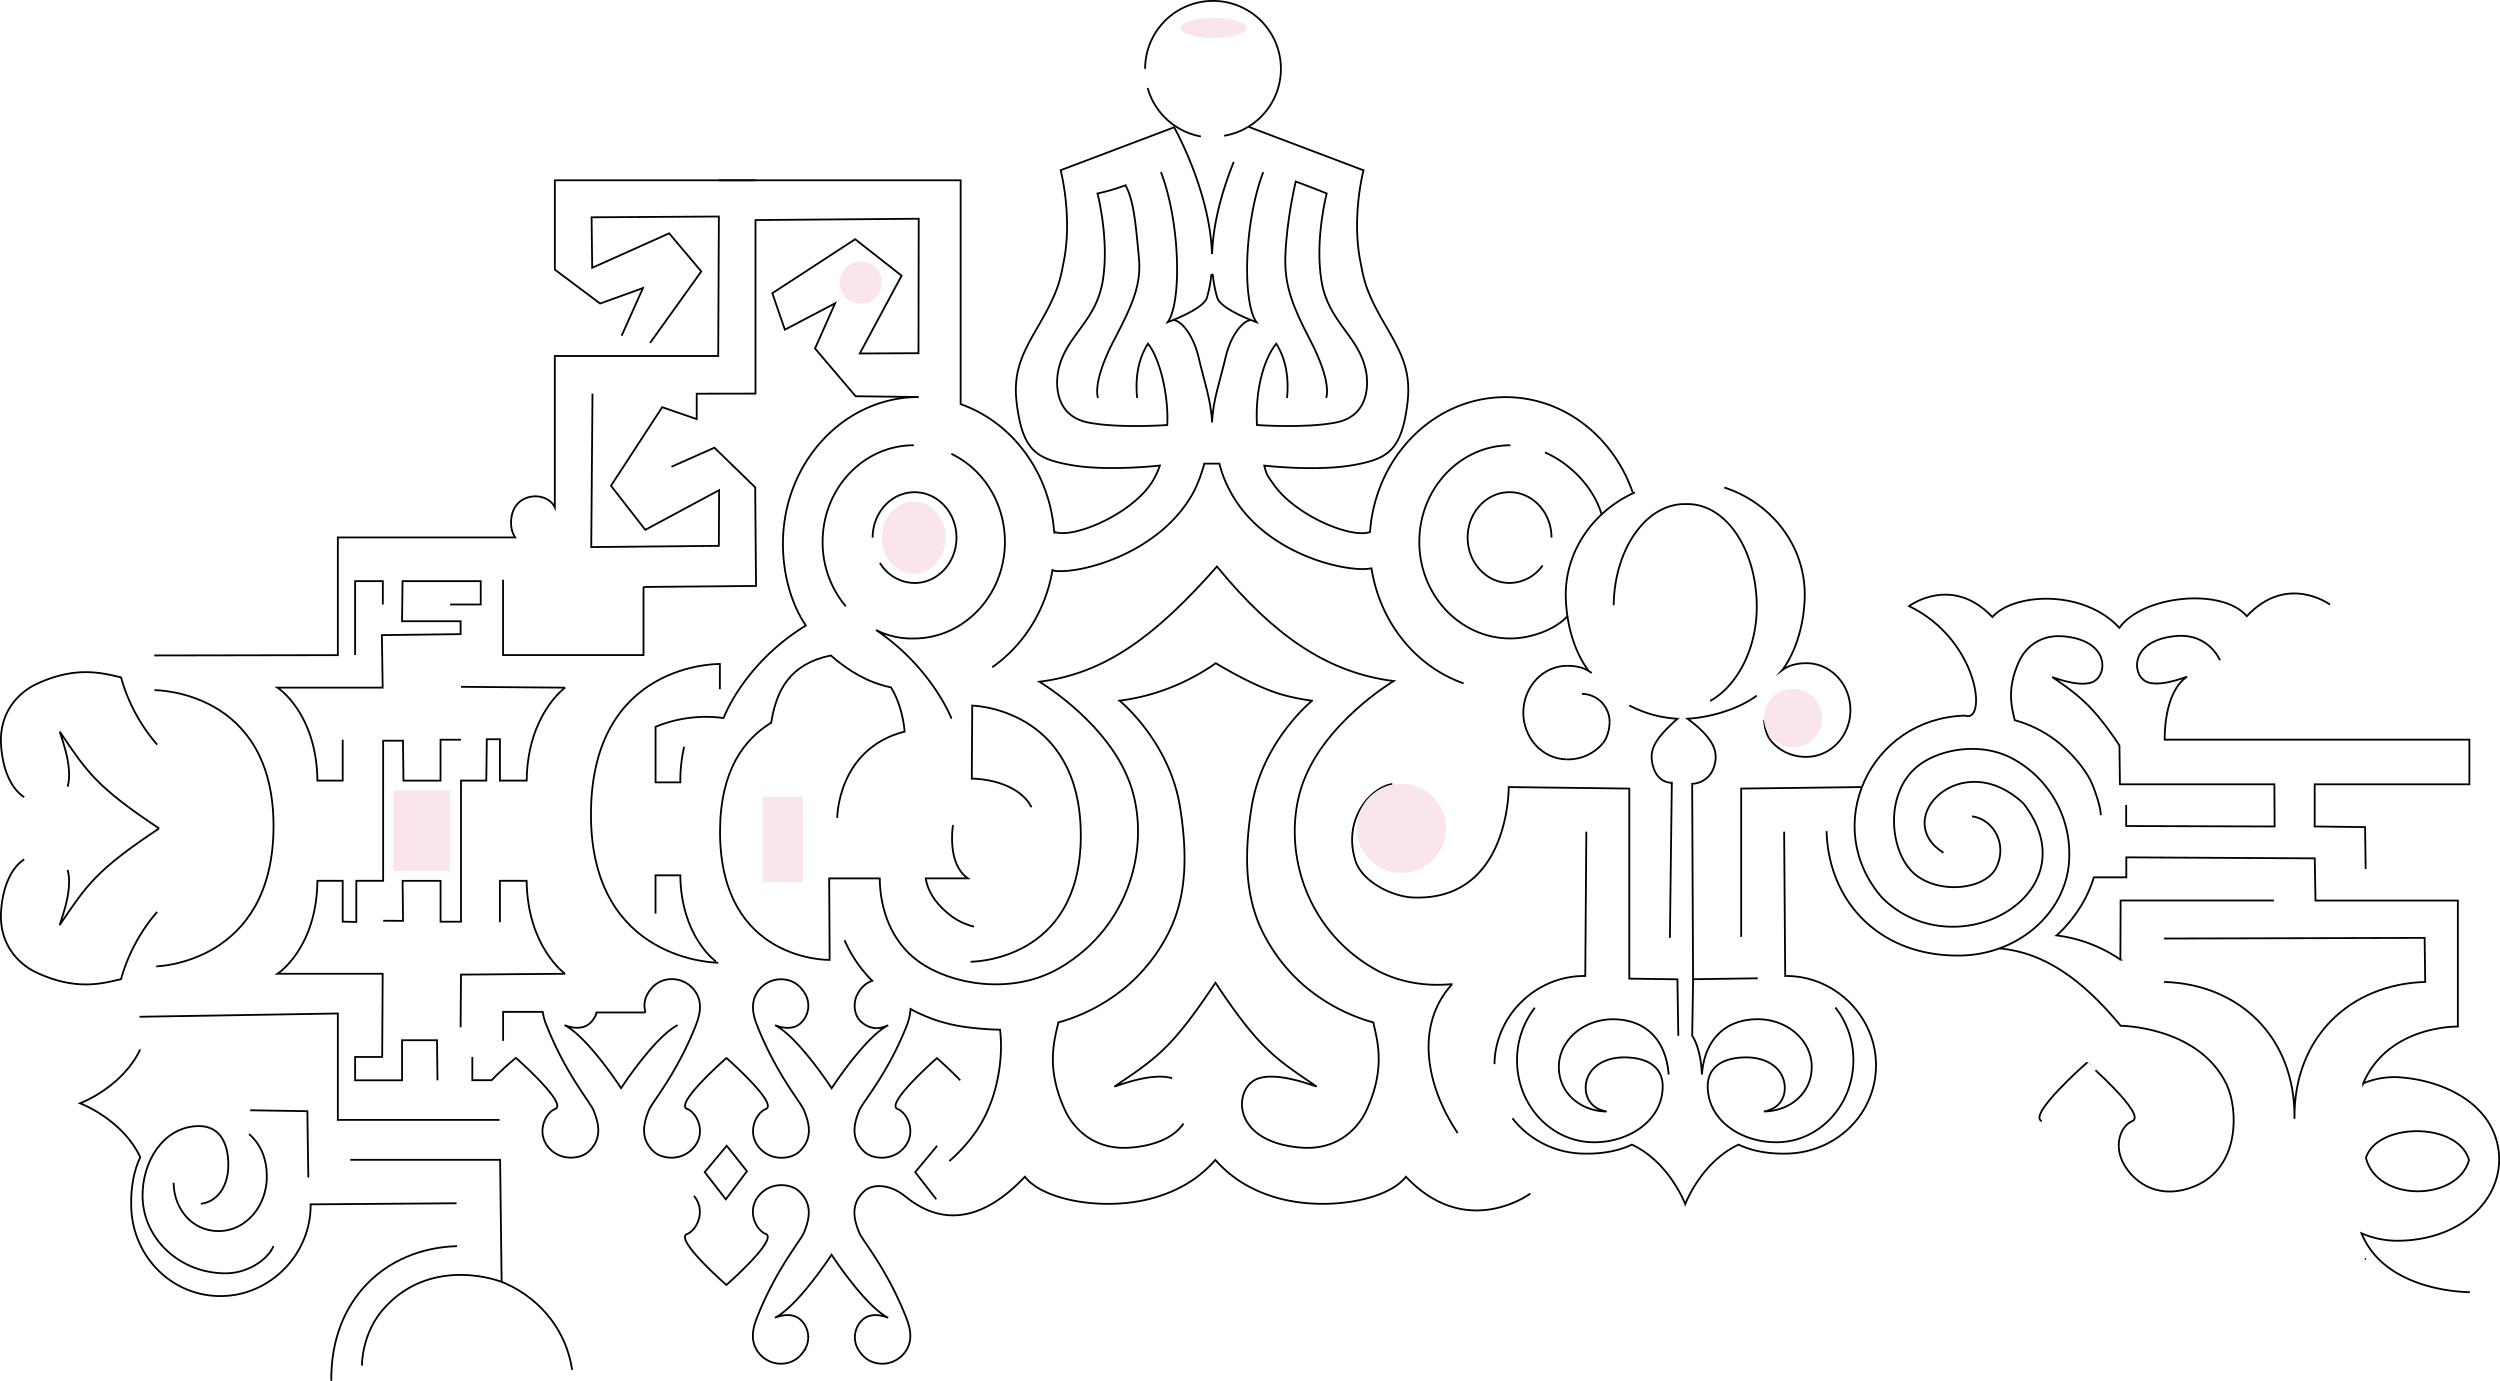 <svg xmlns="http://www.w3.org/2000/svg" viewBox="0 0 1371.47 757.49"><title>labirinto-desktop</title><g id="Layer_2" data-name="Layer 2"><g id="labirinto"><path d="M706.06,218.29c.92-9.5.07-20.09-5.91-29.75-6.84,8.2-11.69,25.78-10.6,44.62,0,0,26,1.93,43.1-1.33C753,228,750,207.35,749.57,204.75c-3.28-20.23-20.88-27.39-24.65-50.75-3.7-22.88,2.9-47.86,2.9-47.86s-8.44-3.42-17-6.59c0,0-5.25,22.09-5.71,41.88-.36,15.28,4,26.72,13.53,44.95,12.57,24.17,8.86,31.91,8.86,31.91" style="fill:none;stroke:#000;stroke-miterlimit:10"/><path d="M846.25,310.19a22.35,22.35,0,0,1-18.12,9.62c-12.69,0-23-11.15-23-24.9s10.28-24.9,23-24.9,23,11.15,23,24.9" style="fill:none;stroke:#000;stroke-miterlimit:10"/><path d="M860.06,337.84c-6.53,7.39-20,12.42-31.45,12.42-27.63,0-50-23.73-50-53s22.4-53,50-53" style="fill:none;stroke:#000;stroke-miterlimit:10"/><path d="M847.56,248.2c13.68,5.93,26.62,18.9,31.08,34" style="fill:none;stroke:#000;stroke-miterlimit:10"/><path d="M643.71,175.59c3.7.06,10.84,7.23,13.95,20.95,2.51,11.07,6.82,23.26,7.28,35.22.4-12.16,4.73-24,7.28-35.22,3.11-13.72,10.26-20.89,14-20.95" style="fill:none;stroke:#000;stroke-miterlimit:10"/><path d="M636.89,94.43c10.62,27.66,11.47,71.67,3.69,82.3,0,0,19.59-7,21.51-13.4A67.61,67.61,0,0,0,664.5,151a.45.45,0,0,1,.34-.38h0a.44.44,0,0,1,.54.39,63.64,63.64,0,0,0,2.42,12.34c1.93,6.43,21.5,13.4,21.5,13.4-7.77-10.63-6.92-54.64,3.7-82.3" style="fill:none;stroke:#000;stroke-miterlimit:10"/><path d="M602.4,218.29s-3.72-7.74,8.85-31.91c9.49-18.23,15-29.74,13.54-44.95-1.7-17.78-2.7-31.4-7.37-39.78a109.64,109.64,0,0,1-15.35,4.49s6.59,25,2.9,47.86c-3.78,23.36-21.37,30.52-24.66,50.75-.42,2.6-3.38,23.21,16.92,27.08,17.14,3.26,43.11,1.33,43.11,1.33h0c.85-16.74-4.26-37-10.61-44.62-6,9.66-6.83,20.25-5.91,29.75" style="fill:none;stroke:#000;stroke-miterlimit:10"/><path d="M482.72,308.83a22.53,22.53,0,0,0,19,11c12.68,0,23-11.15,23-24.9s-10.28-24.9-23-24.9-23,11.15-23,24.9" style="fill:none;stroke:#000;stroke-miterlimit:10"/><path d="M501.28,244.27c-27.64,0-50,23.72-50,53A54.61,54.61,0,0,0,464,332.63" style="fill:none;stroke:#000;stroke-miterlimit:10"/><path d="M802.91,374.89c-26.09-9.11-45.88-33.34-50.53-63.12-13,2.7-59.39-7.45-77.74-42.72a62.4,62.4,0,0,1-5.68-14.7h-8.31a79,79,0,0,1-5.41,14.7c-18.34,35.26-64.84,46.59-77.91,43.9l0,0,.14-.78c-3.63,22.57-16,41.92-33.13,53.86" style="fill:none;stroke:#000;stroke-miterlimit:10"/><path d="M628.21,37.73a37.24,37.24,0,1,1,43.35,36.74" style="fill:none;stroke:#000;stroke-miterlimit:10"/><path d="M658.81,74.87a37.28,37.28,0,0,1-29.23-26.6" style="fill:none;stroke:#000;stroke-miterlimit:10"/><path d="M1278.23,331.68s-23.48-17.34-45.66,6.35c-13.5-15.86-57.15-11.43-69.92,6.38-19.76-21.36-58.13-19.12-69.66-5.91-22.34-23.54-45.7-6-45.7-6,38.49,18.6,43,64.66,30.66,60.07-52.71,1.57-79.49,61.36-45.26,100.1,40.15,39.54,115.42-2.06,77.52-51.73-33.71-32.12-73.68,8.19-44.08,26.87" style="fill:none;stroke:#000;stroke-miterlimit:10"/><line x1="326.74" y1="555.43" x2="354.1" y2="555.43" style="fill:none;stroke:#000;stroke-miterlimit:10"/><path d="M916.08,514.51l1.06-85.1s-9,.68-10.9-11.87c-1.09-7.35,2.82-13.27,14-23.24A65.15,65.15,0,0,1,893.81,387M819.86,583.76c.34-26.76,23-48.67,49.8-48.34l.58-79.19m108.52,0,.58,79.19c26.76-.33,49.46,21.58,49.8,48.34s-21.11,48-47.85,49.06c-11.09.42-20.35-1.48-27.53-4.89-20.64,9.66-29.26,32.65-29.26,32.65s-8.62-23-29.26-32.65c-7.18,3.41-16.44,5.31-27.53,4.89a50.14,50.14,0,0,1-38-19.37m252.11-165.6c11.48,1.49,19.76,15,13.24,28.21-5.88,11.86-31,14.88-44.67,3.43-13.93-11.66-17.23-45.27,2.65-59.95,12.19-9,34.92-12.79,52.33-2.65a59.25,59.25,0,0,1,29.82,52.22c0,30-26.73,54.68-60.09,55.1-43.52.54-71.94-29.07-73.07-68.27m-46.84,58V432.6l66.13-.82M963.75,381.6c-9.87,7.32-25,11.91-38,12.69C937,402.66,942,409.58,941.09,417c-1.6,13-12.79,13-12.79,13l.49,107.1m17.14-269.65c26,8.41,45.16,32.46,44.09,61-1,25.95-12.45,39.31-12.45,39.31,3.75-2.85,8.14-3.86,13.14-3.93,13.29-.16,24.21,11.19,24.39,25.36s-10.45,25.8-23.75,26a24.83,24.83,0,0,1-19.81-8.77c-2.39-2.87-3.66-7.54-3.71-11.57m-96.4-27.05S860,354.51,859,328.56s15.22-48.33,37.89-58.43m67.37,266.56h0l-35.45.5-.49,31s4.7,6.25,5.33,21.27c1.56-20.2,13.7-30.12,30.14-30.33s29.92,11.38,30.1,25.88-11.82,24.56-26.23,24.73C977,608.18,979.73,600.9,979,595c-1.08-9.12-9.74-15.08-21.52-14.93s-21.15,4.84-20.63,17c.79,18.47,19.32,29.8,38.16,29.56,23.36-.29,42-20.7,41.73-45.58a46.74,46.74,0,0,0-9.87-28.35M938.17,384.54C953,376.27,964,355.81,963.74,332c-.38-30.9-17-55.74-38.39-55.47h-.85c-21.38-.27-38.86,24.57-39.25,55.47M920.7,568.24l-.49-31-26.4-.37V432.6l-66.14-.82s.65,62.75-52.57,60.56c-11.15-.46-28-8.49-31.62-20.48-6.87-22.41,8.21-39.83,20.37-41.77M842,552.82a46.74,46.74,0,0,0-9.77,28.23c-.31,24.88,18.37,45.29,41.73,45.58,18.84.24,37.37-11.09,38.16-29.56.52-12.14-8.85-16.84-20.63-17S871,585.9,870,595c-.69,5.88,2,13.16,11.4,14.77-14.41-.17-26.41-10.24-26.23-24.73s13.66-26.08,30.1-25.88,28.57,10.13,30.14,30.33" style="fill:none;stroke:#000;stroke-miterlimit:10"/><path d="M394.91,378.12V364.26s-70.72-1.52-70.72,82.61c0,81.29,69.85,81.26,69.85,81.26m-1.31-.66s-19.12-13.61-19.53-47.27H359.61v21" style="fill:none;stroke:#000;stroke-miterlimit:10"/><path d="M414.38,98.92h-110v49l24.83,18.59,23.52-8.49L341,184.19M353,322l61.75-.55-.46-54.11L391.9,245.6l-23.52,10.45" style="fill:none;stroke:#000;stroke-miterlimit:10"/><path d="M1297.32,690.46l.57.3" style="fill:none;stroke:#000;stroke-miterlimit:10"/><path d="M380.71,656.05c6.69,8.06,1.74,18.74-3.81,20.94-7.17,2.85,21.7,28,21.58,27.93h0s28.67-25.13,21.58-28c-5.55-2.21-10.49-12.88-3.81-20.94s17.54-6.54,21.85-2.7c7.83,7,6.07,15.39,2.9,23-1.89,4.54-14.89,19.49-25.38,45.69-1.81,4.5-4.09,11-1.27,17.13a15.57,15.57,0,0,0,12,8.89c7.19.83,12.81-2.67,15.92-9.09a13.06,13.06,0,0,0-2.59-14.39c-4.72-5-12.09-2.63-14.53-1.6.16-.09.35-.18.57-.31,12.69-7,30.46-34.27,30.46-34.27s17.77,27.29,30.46,34.27l.58.31c-2.44-1-9.81-3.38-14.54,1.6a13.07,13.07,0,0,0-2.59,14.39c3.12,6.42,8.74,9.92,15.92,9.09a15.6,15.6,0,0,0,12.06-8.89c2.82-6.11.53-12.63-1.27-17.13-10.5-26.2-23.49-41.15-25.39-45.69-3.17-7.62-4.92-16,2.91-23,4.3-3.84,13.75-3.79,21.84,2.7,8.76,7,32.81,24.84,66.08-10.45,10.12,13.3,45,19.31,71.74,11.28,16-4.8,25.89-12.68,32.77-20.47h0c6.87,7.79,16.78,15.67,32.77,20.47,26.77,8,61.62,2,71.74-11.28,33.27,35.29,68.27,9.25,68.27,9.25" style="fill:none;stroke:#000;stroke-miterlimit:10"/><polygon points="398.18 657.94 386.6 643.02 398.66 628.55 409.76 642.51 398.18 657.94" style="fill:none;stroke:#000;stroke-miterlimit:10"/><polyline points="513.64 657.94 502.06 643.02 514.12 628.55" style="fill:none;stroke:#000;stroke-miterlimit:10"/><path d="M867.76,380.65A15.38,15.38,0,0,1,883,396.22" style="fill:none;stroke:#000;stroke-miterlimit:10"/><path d="M883,396.22c-.05,4-1.32,8.7-3.71,11.57" style="fill:none;stroke:#000;stroke-miterlimit:10"/><path d="M879.24,407.79a24.84,24.84,0,0,1-19.82,8.78" style="fill:none;stroke:#000;stroke-miterlimit:10"/><path d="M859.42,416.57c-13.29-.17-23.92-11.79-23.75-26" style="fill:none;stroke:#000;stroke-miterlimit:10"/><path d="M835.67,390.6c.18-14.17,11.1-25.52,24.39-25.35" style="fill:none;stroke:#000;stroke-miterlimit:10"/><path d="M860.06,365.25c5,.06,9.39,1.07,13.14,3.93" style="fill:none;stroke:#000;stroke-miterlimit:10"/><path d="M685.13,69.64,748,93.42s-6.61,25.15-1.73,49.92c1.74,8.83,2.42,15.45,12.48,32.89,9.3,16.14,15.63,26.29,13.35,45-3.2,26.1-10.94,30.46-29.31,33.84-20.14,3.71-49.22.36-49.22.36,1.31,5.49,2.15,5.94,4.75,9.79,11.58,17.17,42.57,30.4,53.25,26.64,3-41.43,35.15-74,74.29-74,31.94,0,59.2,21.7,69.8,52.2M394.08,98.92H527V221.71c27.58,9.66,48.12,36.21,51.14,68.36.26,2.7.26-.08.26,2.7v-.95c10.67,3.76,41.56-9.47,53.14-26.64a42.61,42.61,0,0,0,4.75-9.79h0s-29.08,3.35-49.23-.36c-18.37-3.38-26.1-7.74-29.3-33.84-2.29-18.67,4.05-28.82,13.35-45,10-17.44,10.74-24.06,12.48-32.89,4.87-24.77-1.73-49.92-1.73-49.92l62.25-23.54s19.69,34.79,20.77,69.48l.12-1q.16-3.93.62-7.85c1.79-15.53,6.69-30.48,11.21-41.65" style="fill:none;stroke:#000;stroke-miterlimit:10"/><path d="M371.76,562.38l-.57.3c-12.69,7-30.46,34.27-30.46,34.27S323,569.67,310.27,562.68l-.58-.3c2.44,1,9.81,3.38,14.54-1.6a13.72,13.72,0,0,0,3.08-5.19" style="fill:none;stroke:#000;stroke-miterlimit:10"/><path d="M310,534.2s-20.65-14.68-21.09-51H274.25v22.69" style="fill:none;stroke:#000;stroke-miterlimit:10"/><polyline points="252.68 563.56 252.9 534.66 310.02 534.2" style="fill:none;stroke:#000;stroke-miterlimit:10"/><path d="M210.21,505.11l10.88.05-.22-21.94h20.82v22.42H252.9V428.23h13.88l.27-22.69h7.2v22.69h14.68c.44-36.3,21.09-51,21.09-51" style="fill:none;stroke:#000;stroke-miterlimit:10"/><path d="M240,592.65l-.27-22H220.56v22H194.81V579.83h14.85l.27-45.63h-57.7s21.48-13.75,21.9-51H188v22.42l7.47.14,0-22.56h14.72V406.34h10.88l.26,21.9h20.34V405.8H252.9" style="fill:none;stroke:#000;stroke-miterlimit:10"/><path d="M188,405.8v22.43H174.13c-.42-37.24-21.9-51-21.9-51h57.7l-.43-28.82,43.18-.53v-7.08H220.56l.27-22h42.89v12.81H246.91" style="fill:none;stroke:#000;stroke-miterlimit:10"/><line x1="252.9" y1="376.78" x2="310.02" y2="377.24" style="fill:none;stroke:#000;stroke-miterlimit:10"/><polyline points="194.81 359.36 194.81 318.8 210.02 318.8 210.02 331.61" style="fill:none;stroke:#000;stroke-miterlimit:10"/><path d="M84.75,378.61s65.3-.33,65.3,74.53c0,75.67-64.33,77-64.33,77" style="fill:none;stroke:#000;stroke-miterlimit:10"/><path d="M276,571v-15.9h21.75a32.19,32.19,0,0,0,2.39,8.18c10.5,26.2,23.49,41.15,25.39,45.69,3.17,7.62,4.92,16-2.9,23-4.31,3.84-15.24,5.29-21.85-2.69s-1.74-18.73,3.8-20.94c7.09-2.83-21.57-28-21.57-28h0a158.38,158.38,0,0,0-13.29,12.24H259.11V579.83" style="fill:none;stroke:#000;stroke-miterlimit:10"/><polyline points="76.54 557.78 185.34 555.99 185.34 594.21 185.34 614.36 274.03 614.36" style="fill:none;stroke:#000;stroke-miterlimit:10"/><path d="M250.47,660.1l-80.06.59c.34,27-21.81,50-48.86,50.33S73,689.69,72,662.66c-.42-11.22,1.5-20.58,4.94-27.84-9.76-20.86-33-29.57-33-29.57s23.24-8.72,33-29.58" style="fill:none;stroke:#000;stroke-miterlimit:10"/><polyline points="275.97 318.04 275.97 359.36 353.02 359.36 353.02 321.98" style="fill:none;stroke:#000;stroke-miterlimit:10"/><path d="M313.87,751.48c-3-20.25-16.05-38.26-36.65-47.43-9.81-4.37-44.05-12.56-67.3,14.56-8.58,10-11.33,22.93-11.36,30.56" style="fill:none;stroke:#000;stroke-miterlimit:10"/><path d="M181.75,757.48c-.55-44,29.39-72.72,69-73.86" style="fill:none;stroke:#000;stroke-miterlimit:10"/><polyline points="192.16 636.27 274.35 636.27 275.19 703.13" style="fill:none;stroke:#000;stroke-miterlimit:10"/><path d="M110.17,660.38c9.21-1.09,15.24-9.85,15.09-21.76s-4.89-21.37-17.16-20.85c-18.68.8-30.13,19.53-29.89,38.58.3,23.61,20.93,42.5,46.08,42.18,10.92-.14,22.11-6.7,25.76-14.91" style="fill:none;stroke:#000;stroke-miterlimit:10"/><path d="M136.62,622.16c6.43,5.47,9.66,13.44,9.77,22.79.21,16.62-11.5,30.24-26.15,30.42s-24.83-12-25-26.52" style="fill:none;stroke:#000;stroke-miterlimit:10"/><path d="M169.13,645.42c0-.42,0,.42,0,0l-.51-35.84-31.38-.49" style="fill:none;stroke:#000;stroke-miterlimit:10"/><path d="M356.62,188.11l28.1-39.2L367.08,128,324.87,146.9l-.33-27.69,69.83-.43L394,195.3H304.36v83.05c-2.29-5.09-9.55-7.66-16.06-5-6.14,2.49-8.56,9-7.79,15.7a13.68,13.68,0,0,0,2.1,5.79H185.34V359.4l-100.7.18" style="fill:none;stroke:#000;stroke-miterlimit:10"/><path d="M463.32,515.8a71.49,71.49,0,0,0,15.21,22.27c-3.52,1.13-6.42,3.8-8.42,7.92-2.13,4.39-1.71,11.26,2.62,14.83,6.51,5.37,12.1,2.63,14.54,1.6l-.58.31C474,569.71,456.23,597,456.23,597s-17.77-27.29-30.46-34.27c-.22-.13-.41-.22-.57-.31,2.44,1,9.81,3.38,14.53-1.6a13.06,13.06,0,0,0,2.59-14.39c-3.11-6.42-8.73-9.92-15.92-9.09a15.57,15.57,0,0,0-12,8.89c-2.82,6.11-.54,12.63,1.27,17.13,10.49,26.2,23.49,41.15,25.38,45.69,3.17,7.62,4.93,16-2.9,23-4.31,3.84-15.23,5.29-21.85-2.7s-1.74-18.73,3.81-20.94c7.09-2.83-21.58-28-21.58-28h0c.12-.1-28.75,25.08-21.58,27.93,5.55,2.2,10.5,12.88,3.81,20.94s-17.54,6.53-21.85,2.69c-7.83-7-6.07-15.38-2.9-23,1.89-4.54,14.89-19.49,25.39-45.69,1.8-4.51,4.09-11,1.26-17.14a15.56,15.56,0,0,0-12.05-8.88c-7.19-.83-12.81,2.66-15.92,9.09a12.42,12.42,0,0,0-.54,9" style="fill:none;stroke:#000;stroke-miterlimit:10"/><path d="M520.8,636.94A87.7,87.7,0,0,0,535.23,621c12-17.08,15.34-40.3,13.38-56.12h-.35a166.06,166.06,0,0,1-20.54-1.76,86.77,86.77,0,0,1-28.21-9.6,30.93,30.93,0,0,1-2.37,9.86c-10.5,26.2-23.78,41.09-25.68,45.63-3.17,7.62-4.92,16,2.91,23,4.3,3.84,15.23,5.29,21.84-2.7s1.74-18.74-3.8-20.94C485.3,605.61,514,580.47,514,580.47s6.67,5.83,12.78,12.19" style="fill:none;stroke:#000;stroke-miterlimit:10"/><path d="M565.87,442.83c-4.83-9.67-18.26-15.35-32.75-15.69l.23-40.06s59.57,1.24,59.57,71.41c0,69.42-60.46,69.1-60.46,69.1" style="fill:none;stroke:#000;stroke-miterlimit:10"/><path d="M534.34,508.34A34.29,34.29,0,0,1,522.55,503c-9.39-6.88-13.59-14.23-14.7-21.13H531c-11.82-8.08-8.18-29.27-8.18-29.27" style="fill:none;stroke:#000;stroke-miterlimit:10"/><path d="M521.85,393.91c.07.22-10.48-27.46-41.29-48.31a43.2,43.2,0,0,0,20.72,4.66c27.63,0,50-23.73,50-53,0-21.47-12-40-29.39-48.29" style="fill:none;stroke:#000;stroke-miterlimit:10"/><path d="M375.32,409.68a82.86,82.86,0,0,0-2.1,19.52H359.63V398.71a72.83,72.83,0,0,1,37.33-4.8c-.08.22,10.67-29.62,45.14-50.76-8.33-12.18-12.59-28.76-12.59-44.86,0-44.46,33.37-80.49,74.53-80.49l-34.66-.43-22.27-26.19,11-24.79-27.54,14.46-6.89-20,45.45-29.61,25.47,20-22.93,42.68,32.19-.16L504,120l-89.55.72v95.2l-32.24.06,0,13.93-18.94-6.53-28.09,43.11L354,290.66l40.5-21.76-.15,30.54-70,.68.68-84.2" style="fill:none;stroke:#000;stroke-miterlimit:10"/><path d="M459.3,448.7s0-37.87,37-47.38c-.82-8.41-3.14-17.1-7.51-24.23-12.51-2.55-23.51-9.12-33-17.51-22.7,4.68-29.92,19.3-32.71,36.87C408.65,405.34,395,422.12,395,456.26c0,71.65,60.13,70.34,60.13,70.34l-.25-44.72h27.73c.16,17.12,6.43,34.63,21,45.32,18.19,13.33,52.07,18.86,77.93,3.68,38.35-22.5,49.43-66.6,39.14-98.81C609.55,397.33,570.22,374,570.22,374c35.76-4.5,63.11-24.44,97.39-63.2,31.42,38.29,61,58.3,96.94,62.82,0,0-39.48,23.46-50.62,58.32-10.33,32.33.79,76.58,39.28,99.16,13.32,7.82,28.75,10.17,43.09,8.79l0,.37c-19.89,22.11-14.3,55,3.35,81.33" style="fill:none;stroke:#000;stroke-miterlimit:10"/><path d="M643,591.5c-12.32-3.68-33.25,5.69-31.22,4.3,22.57-15.33,31-20.54,55-56.7,24,36.16,32.57,41.37,55.13,56.7,2,1.39-18.9-8-31.22-4.3-8.81,2.63-12.62,15.19-6,24.88,5.63,8.28,17.08,12.37,29.6,13.22,20.23,1.39,31-11.41,35.1-20,11.07-23.46,6.1-38.91,4-48.69a99.49,99.49,0,0,1-38.52-20.69,94.32,94.32,0,0,1-24-32.85c-7.16-17-8.65-37.21-4.25-64.67,5.79-36.14,33.18-58.32,33.18-58.32a115.34,115.34,0,0,1-15.68-3.1c-16-4.33-37.14-17.47-37.14-17.47a118.89,118.89,0,0,1-37.14,17.47,114.9,114.9,0,0,1-15.67,3.1s27.38,22.18,33.17,58.32c4.41,27.46,2.92,47.7-4.24,64.67a94.53,94.53,0,0,1-24,32.85,99.46,99.46,0,0,1-38.51,20.69c-2.16,9.78-7.12,25.23,3.94,48.69,4.05,8.59,14.88,21.39,35.1,20,12.52-.85,24-4.94,29.6-13.22" style="fill:none;stroke:#000;stroke-miterlimit:10"/><path d="M1187.23,514.87l142.89-.36.31,24.18c-40.73,1.17-72.27,29.88-71.7,75.09.57-45.21-30.77-73.92-71.5-75.09" style="fill:none;stroke:#000;stroke-miterlimit:10"/><path d="M1297.77,476.74l-.31-23-27.65-.35V430.26h84.86l0-24.49H1187.53s-.83-25.53,12-34.34c1.36-.93-12.62,5.39-20.87,3-5.93-1.75-8.5-10.12-4.1-16.64,3.74-5.55,11.4-8.31,19.77-8.92,13.53-1,20.81,7.57,23.54,13.31" style="fill:none;stroke:#000;stroke-miterlimit:10"/><path d="M1097,520.29c24.18,2.16,45.25,16.86,66.36,42.42,0,0,43,.38,58.16,32.29,6.23,13.09,7.76,45.46-17.78,55.85-18.51,7.52-32.14-1.16-38.37-11.74s-2-21.55,4.38-24.08c8.25-3.28-25-32.24-24.82-32.12h0s-33,28.9-24.82,32.15" style="fill:none;stroke:#000;stroke-miterlimit:10"/><path d="M1354.48,636.38c-6.17,22.75-50.46,23.39-56.57-1.18C1304,615.78,1348.31,615.13,1354.48,636.38Z" style="fill:none;stroke:#000;stroke-miterlimit:10"/><path d="M1247.46,494l-84.11,0-.13,32.43a79.7,79.7,0,0,0-35-13.27s14.6-12.16,20.43-31.87h17.81V470.33l103.39.55.39,23.15h78.11v69.13s-38.24-.88-51.91,31.17a44.49,44.49,0,0,1,18.7-3.41c24.6,1.41,49.37,13.53,54.79,36.12,6.4,26.6-16.21,53.15-54.13,53.62a49.72,49.72,0,0,1-20.31-4.08c13.32,32.73,59.42,32.27,59.42,32.27" style="fill:none;stroke:#000;stroke-miterlimit:10"/><path d="M1152.5,447.19c-.26-5.62-3.65-14.45-5-17.6-1.45-3.42-6.4-11.93-16.41-20.73a66.68,66.68,0,0,0-25.82-13.76c-1.46-6.54-4.82-16.86,2.53-32.59,2.69-5.75,9.9-14.35,23.44-13.46,8.38.54,16,3.25,19.84,8.78,4.44,6.49,1.92,14.88-4,16.66-8.23,2.49-22.26-3.73-20.9-2.81,15.18,10.27,22.84,16.75,36.52,37.23l.27,21.35h84.73l.13,23.14-81.43-.25V441.59" style="fill:none;stroke:#000;stroke-miterlimit:10"/><path d="M86.21,500.28A95.46,95.46,0,0,0,66.4,537.17C57,539.24,42.23,544,19.76,533.4,11.53,529.52-.73,519.15.6,499.78c.82-12,4.74-23,12.67-28.35" style="fill:none;stroke:#000;stroke-miterlimit:10"/><path d="M13.27,437.34C5.34,432,1.42,421,.6,409c-1.33-19.37,10.93-29.74,19.16-33.62C42.23,364.78,57,369.53,66.4,371.6a95.46,95.46,0,0,0,19.81,36.89" style="fill:none;stroke:#000;stroke-miterlimit:10"/><path d="M87.28,454.47c-34.63-23-39.62-31.2-54.3-52.81-1.33-2,7.64,18.1,4.12,29.9" style="fill:none;stroke:#000;stroke-miterlimit:10"/><path d="M37.1,477.21c3.52,11.8-5.45,31.85-4.12,29.9,14.68-21.61,19.67-29.65,54.3-52.64" style="fill:none;stroke:#000;stroke-miterlimit:10"/></g><g id="entradas_do_labirinto" data-name="entradas do labirinto"><circle id="berço-de-venus" cx="472.23" cy="155.01" r="11.57" style="fill:#fae5ea"/><ellipse id="guia-interior" cx="665.64" cy="15.36" rx="18.09" ry="5.5" style="fill:#fae5ea"/><circle id="mente-certa" cx="983.66" cy="393.92" r="15.98" style="fill:#fae5ea"/><circle id="mundo-sem-ordem" cx="768.77" cy="454.39" r="24.48" style="fill:#fae5ea"/><ellipse id="sintese-radiante" cx="501.28" cy="294.91" rx="17.48" ry="19.75" style="fill:#fae5ea"/><rect id="toda-materia" x="418.27" y="437.19" width="22.24" height="46.78" style="fill:#fae5ea"/><rect id="verbo-sideral" x="215.81" y="433.63" width="31" height="44.19" style="fill:#fae5ea"/></g></g></svg>